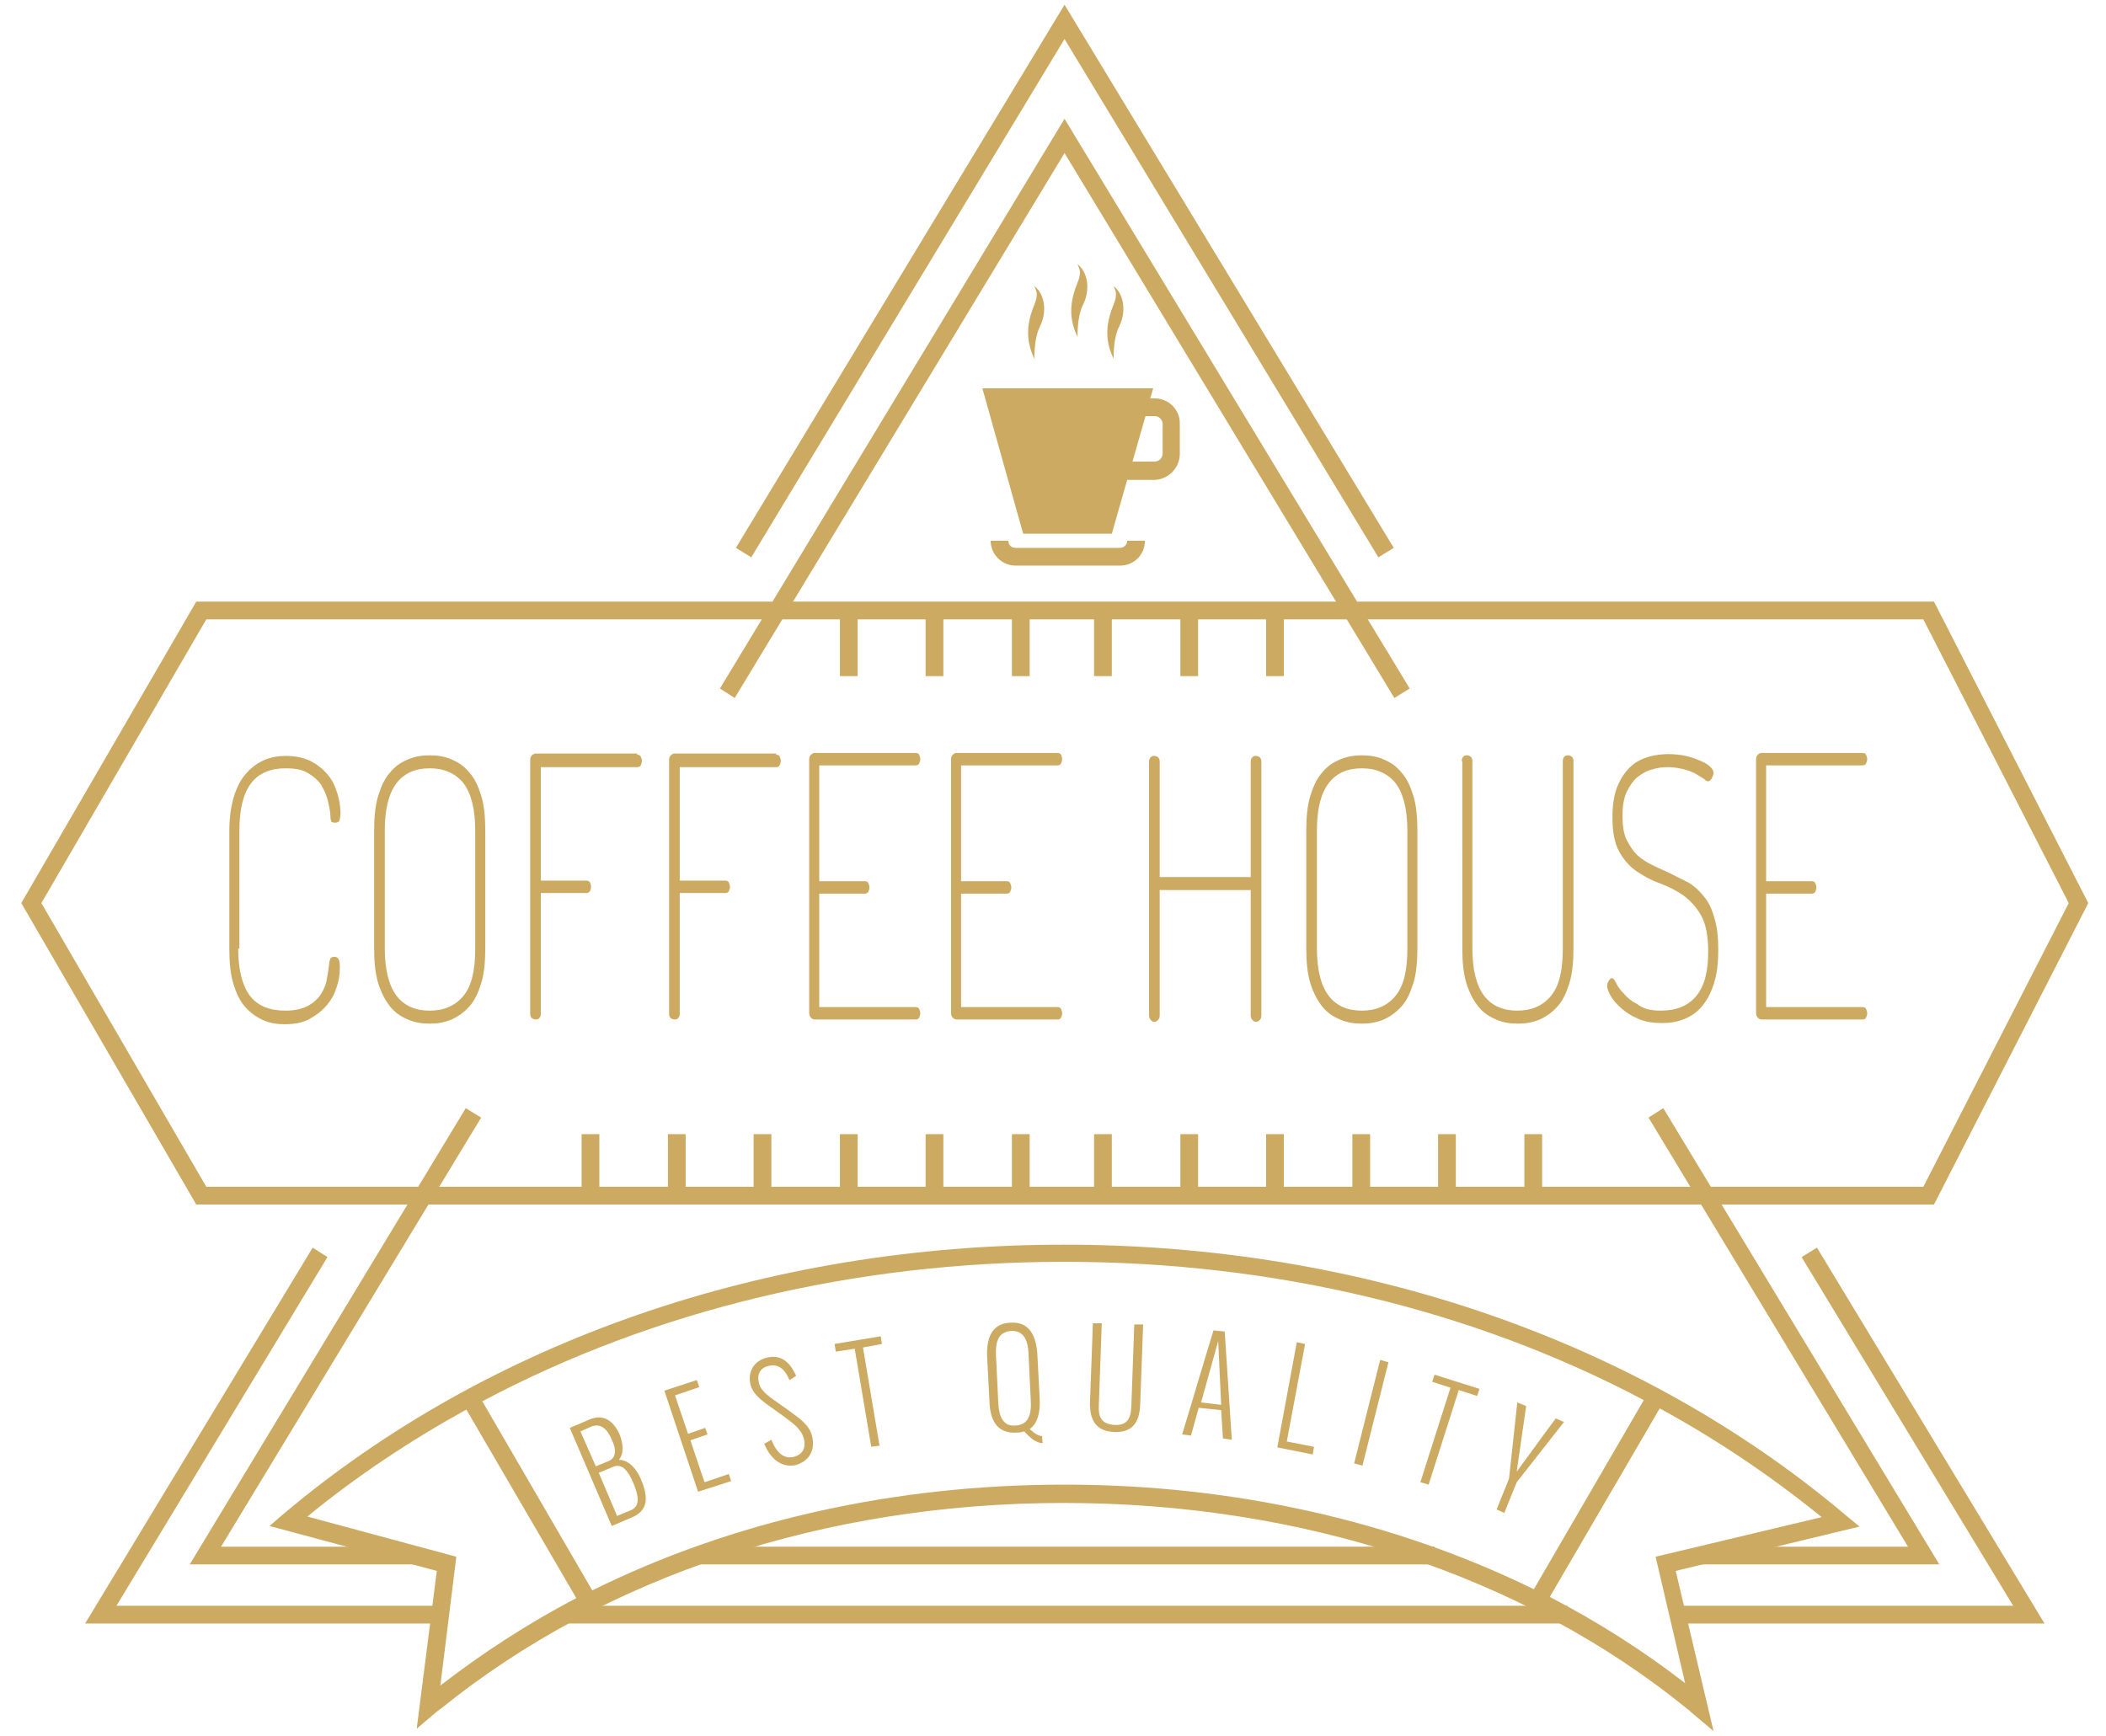 <?xml version="1.0" encoding="utf-8"?>
<!-- Generator: Adobe Illustrator 25.0.0, SVG Export Plug-In . SVG Version: 6.00 Build 0)  -->
<svg version="1.1" id="Lager_1" xmlns="http://www.w3.org/2000/svg" xmlns:xlink="http://www.w3.org/1999/xlink" x="0px" y="0px"
	 viewBox="0 0 356.3 293.8" style="enable-background:new 0 0 356.3 293.8;" xml:space="preserve">
<style type="text/css">
	.st0{fill:#CCAA62;}
</style>
<g>
	<g>
		<path class="st0" d="M40.3,160.5c0,3.6,0.7,6.3,2,8c1.3,1.7,3.3,2.5,6,2.5c1.6,0,2.8-0.3,3.8-0.8c0.9-0.5,1.7-1.2,2.2-2
			c0.5-0.8,0.9-1.7,1-2.6c0.2-0.9,0.3-1.8,0.4-2.6c0-0.3,0.1-0.5,0.2-0.8c0.1-0.2,0.3-0.3,0.7-0.3c0.3,0,0.5,0.1,0.7,0.4
			c0.1,0.2,0.2,0.7,0.2,1.4c0,1.2-0.2,2.4-0.6,3.5c-0.4,1.2-1,2.2-1.8,3.1c-0.8,0.9-1.8,1.6-2.9,2.2c-1.2,0.6-2.5,0.8-4.1,0.8
			c-1.3,0-2.5-0.2-3.6-0.7c-1.1-0.5-2.1-1.2-3-2.2c-0.9-1-1.5-2.3-2-3.9c-0.5-1.6-0.7-3.6-0.7-5.9v-20c0-2.3,0.3-4.3,0.8-5.9
			c0.5-1.6,1.2-2.9,2.1-3.9c0.9-1,1.9-1.7,3-2.2c1.2-0.5,2.4-0.7,3.7-0.7c1.5,0,2.9,0.3,4,0.8c1.2,0.6,2.1,1.3,2.9,2.2
			c0.8,0.9,1.3,1.9,1.7,3.1c0.4,1.2,0.6,2.4,0.6,3.5c0,0.7-0.1,1.2-0.2,1.4c-0.1,0.2-0.4,0.3-0.7,0.3c-0.4,0-0.7-0.1-0.7-0.4
			c-0.1-0.3-0.1-0.5-0.1-0.7c0-0.7-0.2-1.6-0.4-2.5c-0.2-0.9-0.6-1.8-1.1-2.7c-0.5-0.8-1.3-1.5-2.3-2.1c-1-0.6-2.2-0.8-3.8-0.8
			c-2.5,0-4.5,0.8-5.8,2.5c-1.3,1.7-2,4.3-2,8V160.5z"/>
		<path class="st0" d="M72.7,173.2c-1.3,0-2.6-0.2-3.7-0.7c-1.2-0.5-2.2-1.2-3-2.2c-0.8-1-1.5-2.3-2-3.9c-0.5-1.6-0.7-3.6-0.7-5.9
			v-20c0-2.3,0.2-4.3,0.7-5.9c0.5-1.6,1.1-2.9,2-3.9c0.8-1,1.8-1.7,3-2.2c1.2-0.5,2.4-0.7,3.7-0.7c1.3,0,2.6,0.2,3.7,0.7
			c1.2,0.5,2.2,1.2,3,2.2c0.9,1,1.5,2.3,2,3.9c0.5,1.6,0.7,3.6,0.7,5.9v20c0,2.3-0.2,4.3-0.7,5.9c-0.5,1.6-1.1,2.9-2,3.9
			c-0.9,1-1.9,1.7-3,2.2C75.2,173,74,173.2,72.7,173.2z M80.4,140.5c0-3.6-0.7-6.3-2-8c-1.4-1.7-3.3-2.5-5.7-2.5
			c-2.4,0-4.3,0.8-5.6,2.5c-1.3,1.7-2,4.3-2,8v20c0,3.6,0.7,6.3,2,8c1.3,1.7,3.2,2.5,5.6,2.5c2.4,0,4.3-0.8,5.7-2.5
			c1.4-1.7,2-4.3,2-8V140.5z"/>
		<path class="st0" d="M107.8,127.7c0.3,0,0.5,0.1,0.6,0.3c0.1,0.2,0.2,0.5,0.2,0.7c0,0.3-0.1,0.6-0.2,0.8c-0.1,0.2-0.3,0.3-0.6,0.3
			H91.5v19.2h7.7c0.3,0,0.5,0.1,0.6,0.3c0.1,0.2,0.2,0.5,0.2,0.8c0,0.2-0.1,0.5-0.2,0.7c-0.1,0.2-0.3,0.3-0.6,0.3h-7.7v20.4
			c0,0.4-0.1,0.6-0.3,0.8c-0.2,0.2-0.4,0.2-0.6,0.2c-0.2,0-0.4-0.1-0.6-0.2c-0.2-0.2-0.3-0.4-0.3-0.8v-42.9c0-0.4,0.1-0.6,0.3-0.8
			c0.2-0.2,0.4-0.3,0.6-0.3H107.8z"/>
		<path class="st0" d="M131.3,127.7c0.3,0,0.5,0.1,0.6,0.3c0.1,0.2,0.2,0.5,0.2,0.7c0,0.3-0.1,0.6-0.2,0.8c-0.1,0.2-0.3,0.3-0.6,0.3
			H115v19.2h7.7c0.3,0,0.5,0.1,0.6,0.3c0.1,0.2,0.2,0.5,0.2,0.8c0,0.2-0.1,0.5-0.2,0.7c-0.1,0.2-0.3,0.3-0.6,0.3H115v20.4
			c0,0.4-0.1,0.6-0.3,0.8c-0.2,0.2-0.4,0.2-0.6,0.2c-0.2,0-0.4-0.1-0.6-0.2c-0.2-0.2-0.3-0.4-0.3-0.8v-42.9c0-0.4,0.1-0.6,0.3-0.8
			c0.2-0.2,0.4-0.3,0.6-0.3H131.3z"/>
		<path class="st0" d="M138.6,149.1h7.7c0.3,0,0.5,0.1,0.6,0.3c0.1,0.2,0.2,0.5,0.2,0.8c0,0.2-0.1,0.5-0.2,0.7
			c-0.1,0.2-0.3,0.3-0.6,0.3h-7.7v19.2h16.3c0.3,0,0.5,0.1,0.6,0.3c0.1,0.2,0.2,0.5,0.2,0.8c0,0.2-0.1,0.5-0.2,0.7
			c-0.1,0.2-0.3,0.3-0.6,0.3h-17.1c-0.2,0-0.4-0.1-0.6-0.3c-0.2-0.2-0.3-0.5-0.3-0.8v-42.9c0-0.4,0.1-0.6,0.3-0.8
			c0.2-0.2,0.4-0.3,0.6-0.3h17.1c0.3,0,0.5,0.1,0.6,0.3c0.1,0.2,0.2,0.5,0.2,0.7c0,0.3-0.1,0.6-0.2,0.8c-0.1,0.2-0.3,0.3-0.6,0.3
			h-16.3V149.1z"/>
		<path class="st0" d="M162.6,149.1h7.7c0.3,0,0.5,0.1,0.6,0.3c0.1,0.2,0.2,0.5,0.2,0.8c0,0.2-0.1,0.5-0.2,0.7
			c-0.1,0.2-0.3,0.3-0.6,0.3h-7.7v19.2h16.3c0.3,0,0.5,0.1,0.6,0.3c0.1,0.2,0.2,0.5,0.2,0.8c0,0.2-0.1,0.5-0.2,0.7
			c-0.1,0.2-0.3,0.3-0.6,0.3h-17.1c-0.2,0-0.4-0.1-0.6-0.3c-0.2-0.2-0.3-0.5-0.3-0.8v-42.9c0-0.4,0.1-0.6,0.3-0.8
			c0.2-0.2,0.4-0.3,0.6-0.3h17.1c0.3,0,0.5,0.1,0.6,0.3c0.1,0.2,0.2,0.5,0.2,0.7c0,0.3-0.1,0.6-0.2,0.8c-0.1,0.2-0.3,0.3-0.6,0.3
			h-16.3V149.1z"/>
		<path class="st0" d="M211.6,150.6h-15.4v21.2c0,0.4-0.1,0.6-0.3,0.8c-0.2,0.2-0.4,0.3-0.6,0.3c-0.2,0-0.4-0.1-0.6-0.3
			c-0.2-0.2-0.3-0.5-0.3-0.8v-42.9c0-0.4,0.1-0.6,0.3-0.8c0.2-0.2,0.4-0.2,0.6-0.2c0.2,0,0.4,0.1,0.6,0.2c0.2,0.2,0.3,0.4,0.3,0.8
			v19.5h15.4v-19.5c0-0.4,0.1-0.6,0.3-0.8c0.2-0.2,0.4-0.2,0.6-0.2c0.2,0,0.4,0.1,0.6,0.2c0.2,0.2,0.3,0.4,0.3,0.8v42.9
			c0,0.4-0.1,0.6-0.3,0.8c-0.2,0.2-0.4,0.3-0.6,0.3c-0.2,0-0.4-0.1-0.6-0.3c-0.2-0.2-0.3-0.5-0.3-0.8V150.6z"/>
		<path class="st0" d="M230.4,173.2c-1.3,0-2.6-0.2-3.7-0.7c-1.2-0.5-2.2-1.2-3-2.2c-0.8-1-1.5-2.3-2-3.9c-0.5-1.6-0.7-3.6-0.7-5.9
			v-20c0-2.3,0.2-4.3,0.7-5.9c0.5-1.6,1.1-2.9,2-3.9c0.8-1,1.8-1.7,3-2.2c1.2-0.5,2.4-0.7,3.7-0.7c1.3,0,2.6,0.2,3.7,0.7
			c1.2,0.5,2.2,1.2,3,2.2c0.9,1,1.5,2.3,2,3.9c0.5,1.6,0.7,3.6,0.7,5.9v20c0,2.3-0.2,4.3-0.7,5.9c-0.5,1.6-1.1,2.9-2,3.9
			c-0.9,1-1.9,1.7-3,2.2C232.9,173,231.7,173.2,230.4,173.2z M238.1,140.5c0-3.6-0.7-6.3-2-8c-1.4-1.7-3.3-2.5-5.7-2.5
			c-2.4,0-4.3,0.8-5.6,2.5c-1.3,1.7-2,4.3-2,8v20c0,3.6,0.7,6.3,2,8c1.3,1.7,3.2,2.5,5.6,2.5c2.4,0,4.3-0.8,5.7-2.5
			c1.4-1.7,2-4.3,2-8V140.5z"/>
		<path class="st0" d="M247.3,128.8c0-0.4,0.1-0.6,0.3-0.8c0.2-0.2,0.4-0.2,0.6-0.2c0.2,0,0.4,0.1,0.6,0.2c0.2,0.2,0.3,0.4,0.3,0.8
			v31.7c0,3.6,0.7,6.3,2,8c1.3,1.7,3.2,2.5,5.6,2.5s4.3-0.8,5.7-2.5c1.4-1.7,2-4.3,2-8v-31.7c0-0.4,0.1-0.6,0.3-0.8
			c0.2-0.2,0.4-0.2,0.6-0.2c0.2,0,0.4,0.1,0.6,0.2c0.2,0.2,0.3,0.4,0.3,0.8v31.7c0,2.3-0.2,4.3-0.7,5.9c-0.5,1.6-1.1,2.9-2,3.9
			c-0.9,1-1.9,1.7-3,2.2c-1.2,0.5-2.4,0.7-3.7,0.7c-1.3,0-2.6-0.2-3.7-0.7c-1.2-0.5-2.2-1.2-3-2.2c-0.8-1-1.5-2.3-2-3.9
			c-0.5-1.6-0.7-3.6-0.7-5.9V128.8z"/>
		<path class="st0" d="M281,171c2.6,0,4.6-0.8,6-2.5c1.4-1.7,2-4.2,2-7.5c0-2.6-0.4-4.7-1.2-6.1c-0.8-1.4-1.8-2.5-3-3.4
			c-1.2-0.8-2.5-1.5-3.9-2c-1.4-0.5-2.7-1.2-3.9-2c-1.2-0.8-2.2-1.9-3-3.3c-0.8-1.4-1.2-3.3-1.2-5.9c0-2.2,0.3-4,0.9-5.4
			c0.6-1.4,1.4-2.5,2.3-3.3c0.9-0.8,2-1.3,3.1-1.6c1.1-0.3,2.2-0.4,3.2-0.4c1,0,2,0.1,2.9,0.3c0.9,0.2,1.7,0.5,2.4,0.8
			c0.7,0.3,1.3,0.6,1.7,1c0.4,0.4,0.6,0.7,0.6,1.1c0,0.2-0.1,0.5-0.3,0.9c-0.2,0.3-0.4,0.5-0.6,0.5c-0.2,0-0.4-0.1-0.7-0.4
			c-0.3-0.2-0.8-0.5-1.3-0.8c-0.5-0.3-1.2-0.6-2-0.8c-0.8-0.2-1.7-0.4-2.8-0.4c-0.9,0-1.8,0.1-2.7,0.4c-0.9,0.2-1.7,0.7-2.5,1.3
			c-0.7,0.6-1.3,1.5-1.8,2.5c-0.5,1.1-0.7,2.4-0.7,4.1c0,1.6,0.2,3,0.7,4c0.5,1,1.1,1.9,1.8,2.6c0.8,0.7,1.6,1.2,2.6,1.7
			c1,0.5,2,0.9,3,1.4c1,0.5,2,1,3,1.5c1,0.6,1.8,1.3,2.6,2.3c0.8,0.9,1.4,2.1,1.8,3.6c0.5,1.5,0.7,3.3,0.7,5.5s-0.2,4-0.7,5.6
			c-0.5,1.6-1.1,2.8-2,3.9c-0.8,1-1.8,1.7-3,2.2c-1.2,0.5-2.4,0.7-3.8,0.7c-1.5,0-2.9-0.2-4-0.7c-1.2-0.5-2.1-1.1-2.9-1.8
			c-0.8-0.7-1.4-1.4-1.8-2.1c-0.4-0.7-0.6-1.3-0.6-1.7c0-0.3,0.1-0.6,0.3-0.9c0.2-0.3,0.4-0.4,0.5-0.4c0.2,0,0.5,0.3,0.7,0.8
			c0.3,0.6,0.7,1.2,1.3,1.8c0.6,0.7,1.3,1.3,2.3,1.8C278,170.7,279.3,171,281,171z"/>
		<path class="st0" d="M298.8,149.1h7.7c0.3,0,0.5,0.1,0.6,0.3c0.1,0.2,0.2,0.5,0.2,0.8c0,0.2-0.1,0.5-0.2,0.7
			c-0.1,0.2-0.3,0.3-0.6,0.3h-7.7v19.2h16.3c0.3,0,0.5,0.1,0.6,0.3c0.1,0.2,0.2,0.5,0.2,0.8c0,0.2-0.1,0.5-0.2,0.7
			c-0.1,0.2-0.3,0.3-0.6,0.3h-17.1c-0.2,0-0.4-0.1-0.6-0.3c-0.2-0.2-0.3-0.5-0.3-0.8v-42.9c0-0.4,0.1-0.6,0.3-0.8
			c0.2-0.2,0.4-0.3,0.6-0.3h17.1c0.3,0,0.5,0.1,0.6,0.3c0.1,0.2,0.2,0.5,0.2,0.7c0,0.3-0.1,0.6-0.2,0.8c-0.1,0.2-0.3,0.3-0.6,0.3
			h-16.3V149.1z"/>
	</g>
	<g>
		<g>
			<g>
				<path class="st0" d="M195.3,67.4h-0.7l0.5-1.7h-28.9l6.9,24.6h15l2.6-9.1h4.5c2.4,0,4.4-2,4.4-4.4v-5
					C199.7,69.3,197.7,67.4,195.3,67.4z M196.7,76.7c0,0.8-0.6,1.4-1.4,1.4h-3.7l2.2-7.7h1.5c0.8,0,1.4,0.6,1.4,1.4V76.7z"/>
				<g>
					<path class="st0" d="M189.5,95.7h-17.7c-2.3,0-4.2-1.9-4.2-4.2h3c0,0.7,0.5,1.2,1.2,1.2h17.7c0.6,0,1.2-0.5,1.2-1.2h3
						C193.7,93.9,191.8,95.7,189.5,95.7z"/>
				</g>
			</g>
			<g>
				<g>
					<path class="st0" d="M176,55.1c-0.8,1.6-1,3.6-1,5.6c-1.5-3.1-1.3-5.9-0.1-8.9c0.9-2.2,0.4-2.5,0.1-3.4
						C177,50,177,53.1,176,55.1L176,55.1z"/>
				</g>
				<g>
					<path class="st0" d="M183.3,51.4c-0.8,1.6-1,3.6-1,5.6c-1.5-3.1-1.3-5.9-0.1-8.9c0.9-2.2,0.4-2.5,0.1-3.4
						C184.3,46.3,184.3,49.4,183.3,51.4L183.3,51.4z"/>
				</g>
				<g>
					<path class="st0" d="M189.4,55.1c-0.8,1.6-1,3.6-1,5.6c-1.5-3.1-1.3-5.9-0.1-8.9c0.9-2.2,0.4-2.5,0.1-3.4
						C190.4,50,190.4,53.1,189.4,55.1L189.4,55.1z"/>
				</g>
			</g>
		</g>
	</g>
	<g>
		<path class="st0" d="M327.2,203.8h-294l-29.6-51l29.6-51h294l26.1,51L327.2,203.8z M34.9,200.8h290.5l24.6-48l-24.6-48H34.9
			L7,152.8L34.9,200.8z"/>
	</g>
	<g>
		<g>
			<polygon class="st0" points="233.2,94.3 180.1,6.6 127.1,94.3 124.5,92.7 180.1,0.8 235.8,92.7 			"/>
		</g>
		<g>
			<polygon class="st0" points="345.9,274.7 282.8,274.7 282.8,271.7 340.6,271.7 304.8,212.7 307.4,211.1 			"/>
		</g>
		<g>
			<rect x="96" y="271.7" class="st0" width="169.2" height="3"/>
		</g>
		<g>
			<polygon class="st0" points="73.3,274.7 14.4,274.7 52.9,211.1 55.4,212.7 19.7,271.7 73.3,271.7 			"/>
		</g>
	</g>
	<g>
		<g>
			<polygon class="st0" points="235.9,118.1 180.1,25.9 124.3,118.1 121.8,116.5 180.1,20.1 238.5,116.5 			"/>
		</g>
		<g>
			<polygon class="st0" points="70.5,264.7 32.1,264.7 78.8,187.5 81.4,189.1 37.4,261.7 70.5,261.7 			"/>
		</g>
		<g>
			<rect x="117.6" y="261.7" class="st0" width="125.1" height="3"/>
		</g>
		<g>
			<polygon class="st0" points="328.1,264.7 287.5,264.7 287.5,261.7 322.8,261.7 278.9,189.1 281.4,187.5 			"/>
		</g>
	</g>
	<g>
		<path class="st0" d="M103.5,258.2l-7.1-16.6l3.3-1.4c2.7-1.2,4.4,0.7,5.2,2.7c0.5,1.3,0.7,3.1-0.2,4.1c1.8,0,3.1,1.8,3.7,3.2
			c1.1,2.6,1.6,5.2-1.4,6.5L103.5,258.2z M100.8,248.1l2.2-0.9c1.4-0.6,1.2-2.2,0.5-3.6c-0.7-1.7-1.8-2.9-3.5-2.2l-1.8,0.8
			L100.8,248.1z M104.4,256.5l2.4-1c1.6-0.7,1.2-2.6,0.3-4.7c-0.8-1.8-1.8-3.3-3.4-2.6l-2.4,1L104.4,256.5z"/>
		<path class="st0" d="M118.1,252.4l-5.7-17.1l5.5-1.8l0.4,1.2l-4.1,1.4l2.2,6.5l2.9-1l0.4,1.1l-2.9,1l2.4,7.1l4.1-1.4l0.4,1.2
			L118.1,252.4z"/>
		<path class="st0" d="M129.3,244.3l1.2-0.7c0.7,1.8,1.9,3.4,3.8,2.9c1.5-0.4,2.1-1.5,1.7-3.1c-0.4-1.5-1.7-2.5-3.2-3.6l-3.2-2.3
			c-1.2-0.9-2.2-1.8-2.6-3.1c-0.6-2.3,0.6-4.2,2.8-4.7c2.1-0.5,3.7,0.5,4.8,2.9l0.1,0.2l-1.1,0.7l-0.1-0.1c-0.6-1.6-1.8-2.7-3.4-2.3
			c-1.4,0.3-2.1,1.3-1.7,2.9c0.2,1,1,1.7,2,2.5l3.1,2.2c1.6,1.2,3.4,2.3,3.9,4.3c0.6,2.6-0.7,4.3-2.8,4.9
			C132.1,248.4,130.3,246.7,129.3,244.3z"/>
		<path class="st0" d="M147.4,244.8l-2.8-16.6l-3.2,0.5l-0.2-1.3l7.8-1.3l0.2,1.3L146,228l2.8,16.6L147.4,244.8z"/>
		<path class="st0" d="M167.4,237.1l-0.4-7.6c-0.1-3,0.7-5.6,4-5.7c3.2-0.2,4.3,2.3,4.5,5.3l0.4,7.6c0.1,2.2-0.3,4.1-1.7,5.1
			c0.6,0.5,1.2,1.1,2.1,1.2l0.1,1.2c-1.2-0.1-2.1-0.9-3.1-2c-0.4,0.1-0.8,0.2-1.3,0.2C168.6,242.6,167.5,240.2,167.4,237.1z
			 M174.4,237.2l-0.4-8.3c-0.1-2.1-0.8-3.8-2.9-3.7c-2.2,0.1-2.7,1.9-2.6,4l0.4,8.3c0.1,2.1,0.8,3.9,2.9,3.7
			C174,241.1,174.5,239.3,174.4,237.2z"/>
		<path class="st0" d="M184.4,237.5l0.5-13.6l1.5,0l-0.5,14c-0.1,2,0.6,3.1,2.7,3.2c2,0.1,2.7-1,2.8-3l0.5-14l1.5,0l-0.5,13.6
			c-0.1,2.5-1,4.7-4.3,4.6C185.2,242.2,184.4,240,184.4,237.5z"/>
		<path class="st0" d="M201.5,242.9l-1.5-0.2c2.5-8.2,2.8-9.4,5.3-17.6l1.9,0.2l1.2,18.3l-1.5-0.2l-0.3-4.8l-3.8-0.4L201.5,242.9z
			 M203.2,237.3l3.4,0.4l-0.5-10.8L203.2,237.3z"/>
		<path class="st0" d="M216.1,244.9l3.3-17.8l1.4,0.3l-3.1,16.5l4.6,0.9l-0.2,1.3L216.1,244.9z"/>
		<path class="st0" d="M229.1,247.6l4.4-17.5l1.4,0.4l-4.4,17.5L229.1,247.6z"/>
		<path class="st0" d="M240.3,250.8l5.1-16l-3.1-1l0.4-1.2l7.6,2.4l-0.4,1.2l-3.1-1l-5.1,16L240.3,250.8z"/>
		<path class="st0" d="M253.2,255.4l2.1-5.2l1.4-12.9l1.5,0.6l-1.6,11.1c2.9-3.9,3.7-5.1,6.6-9l1.4,0.6l-8,10.2l-2.1,5.2
			L253.2,255.4z"/>
	</g>
	<g>
		<g>
			<g>
				<rect x="171.2" y="191.9" class="st0" width="3" height="10.5"/>
			</g>
			<g>
				<rect x="156.6" y="191.9" class="st0" width="3" height="10.5"/>
			</g>
			<g>
				<rect x="142.1" y="191.9" class="st0" width="3" height="10.5"/>
			</g>
			<g>
				<rect x="127.5" y="191.9" class="st0" width="3" height="10.5"/>
			</g>
			<g>
				<rect x="113" y="191.9" class="st0" width="3" height="10.5"/>
			</g>
			<g>
				<rect x="98.4" y="191.9" class="st0" width="3" height="10.5"/>
			</g>
		</g>
		<g>
			<g>
				<rect x="257.9" y="191.9" class="st0" width="3" height="10.5"/>
			</g>
			<g>
				<rect x="243.3" y="191.9" class="st0" width="3" height="10.5"/>
			</g>
			<g>
				<rect x="228.8" y="191.9" class="st0" width="3" height="10.5"/>
			</g>
			<g>
				<rect x="214.2" y="191.9" class="st0" width="3" height="10.5"/>
			</g>
			<g>
				<rect x="199.7" y="191.9" class="st0" width="3" height="10.5"/>
			</g>
			<g>
				<rect x="185.1" y="191.9" class="st0" width="3" height="10.5"/>
			</g>
		</g>
	</g>
	<g>
		<g>
			<g>
				<rect x="171.2" y="103.9" class="st0" width="3" height="10.5"/>
			</g>
			<g>
				<rect x="156.6" y="103.9" class="st0" width="3" height="10.5"/>
			</g>
			<g>
				<rect x="142.1" y="103.9" class="st0" width="3" height="10.5"/>
			</g>
		</g>
		<g>
			<g>
				<rect x="214.2" y="103.9" class="st0" width="3" height="10.5"/>
			</g>
			<g>
				<rect x="199.7" y="103.9" class="st0" width="3" height="10.5"/>
			</g>
			<g>
				<rect x="185.1" y="103.9" class="st0" width="3" height="10.5"/>
			</g>
		</g>
	</g>
	<path class="st0" d="M314.6,258.3l-2.3-1.9c-34.9-29.5-81.9-45.8-132.3-45.8c-50.3,0-97.3,16.2-132.2,45.7l-2.2,1.9l28.3,7.6
		l-3.4,26.7l3.3-2.8c0.2-0.2,0.5-0.4,0.8-0.6c27.7-22.4,65.1-34.8,105.4-34.8c40.3,0,77.7,12.3,105.4,34.8c0.3,0.2,0.5,0.4,0.7,0.6
		l3.8,3.2l-6.4-27.1L314.6,258.3z M74.5,285.2l2.7-21.8l-25.2-6.8c8.3-6.8,17.3-12.8,26.9-18.1l18.6,31.9
		C89.3,274.7,81.6,279.7,74.5,285.2z M100.2,269.1l-18.6-32c29-15.4,62.9-23.6,98.5-23.6c35.4,0,69.1,8.1,98,23.4l-18.6,32
		c-23.5-11.5-50.7-17.7-79.4-17.7C151.2,251.2,123.8,257.4,100.2,269.1z M285.1,284.8c-7.1-5.5-14.8-10.4-22.9-14.6l18.6-31.9
		c9.7,5.3,18.9,11.5,27.4,18.4l-28.1,6.7L285.1,284.8z"/>
</g>
</svg>
